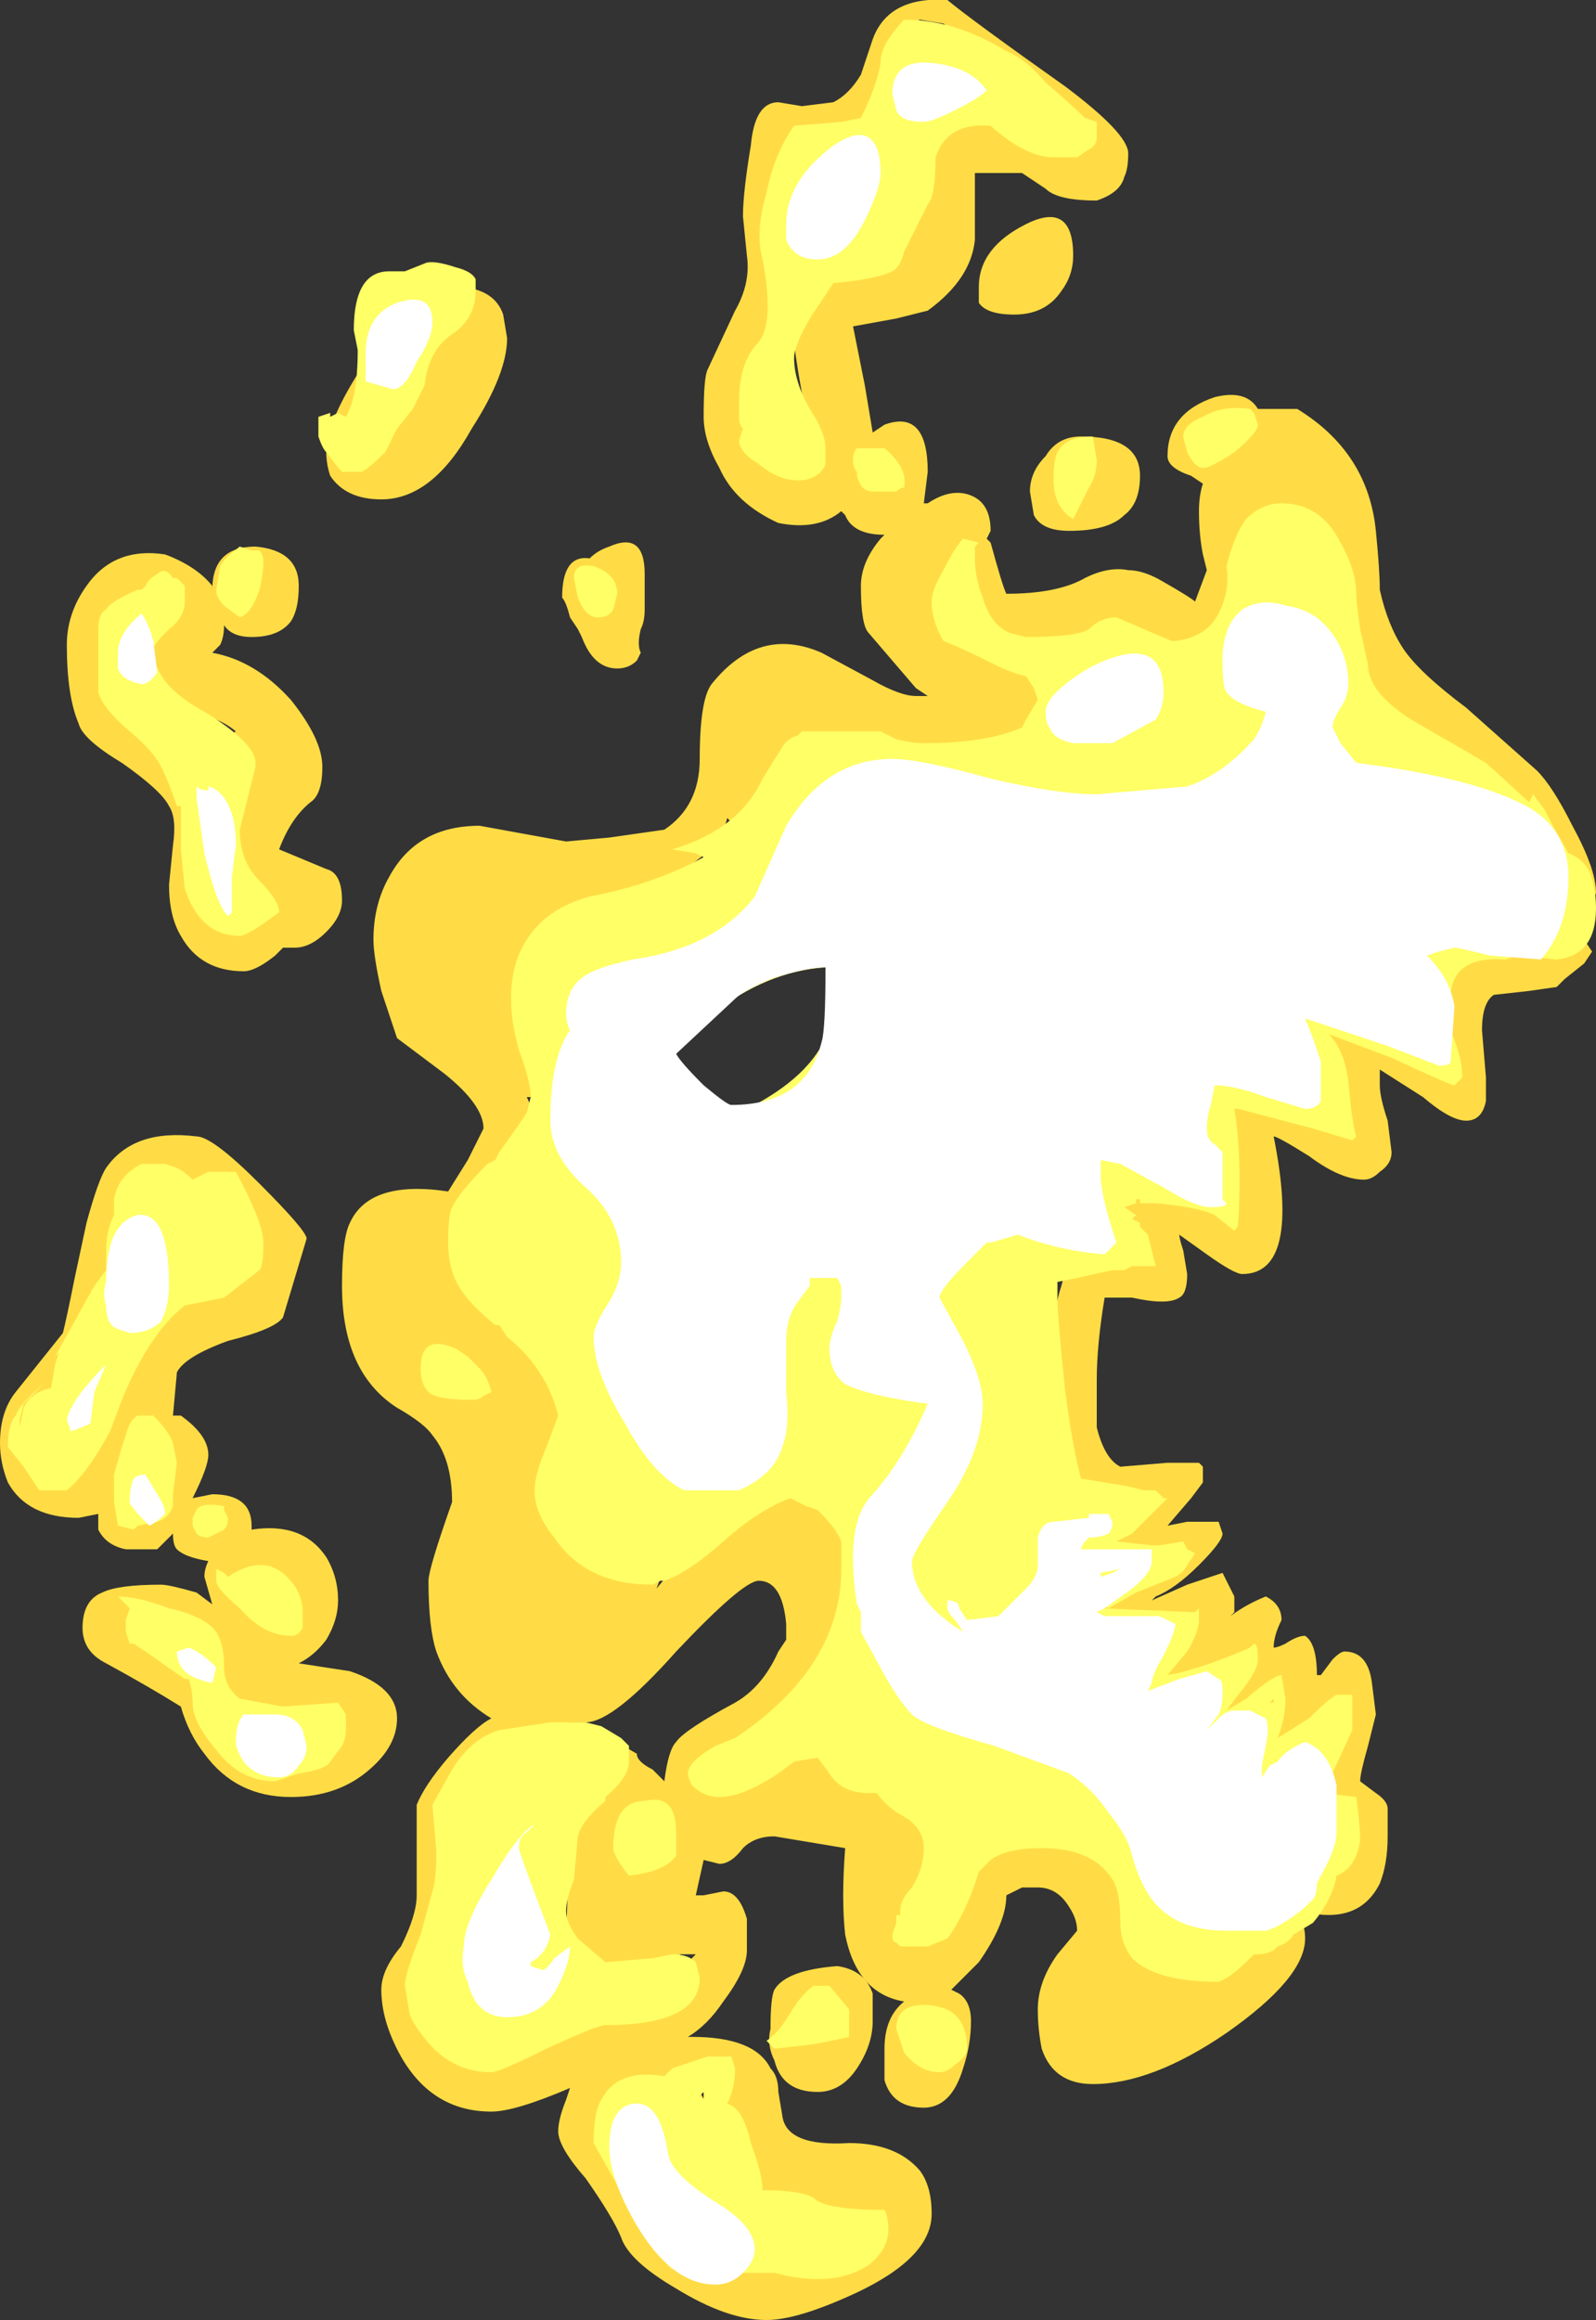 <?xml version="1.0" encoding="UTF-8" standalone="no"?>
<svg xmlns:ffdec="https://www.free-decompiler.com/flash" xmlns:xlink="http://www.w3.org/1999/xlink" ffdec:objectType="shape" height="29.5px" width="20.3px" xmlns="http://www.w3.org/2000/svg">
  <rect width="100%" height="100%" fill="#333333" stroke="none"/>
  <g transform="matrix(1.0, 0.0, 0.0, 1.0, 3.55, 39.2)">
    <path d="M8.15 -38.95 L7.95 -38.85 7.95 -38.25 Q7.95 -37.9 7.8 -37.65 7.45 -37.1 6.65 -37.2 L6.45 -36.5 6.45 -35.9 6.55 -33.35 6.75 -33.55 6.65 -34.2 Q6.55 -34.75 6.55 -34.9 L6.65 -35.5 8.0 -36.85 8.3 -37.5 Q8.8 -38.1 9.8 -37.75 L9.25 -38.35 8.45 -38.9 8.15 -38.95 M7.55 -38.7 Q7.75 -39.25 8.5 -39.2 8.8 -38.95 10.0 -38.1 10.8 -37.5 10.8 -37.25 10.8 -37.05 10.75 -36.95 10.7 -36.75 10.4 -36.65 9.9 -36.65 9.75 -36.8 L9.45 -37.0 8.85 -37.0 8.85 -36.15 Q8.8 -35.65 8.25 -35.25 L7.85 -35.15 7.3 -35.05 7.45 -34.3 7.55 -33.7 7.7 -33.8 Q8.25 -34.0 8.25 -33.2 L8.2 -32.8 8.25 -32.8 Q8.55 -33.0 8.8 -32.9 9.05 -32.8 9.05 -32.45 L9.0 -32.35 9.05 -32.3 Q9.2 -31.75 9.25 -31.65 9.9 -31.65 10.25 -31.85 10.55 -32.0 10.8 -31.95 11.0 -31.95 11.25 -31.8 11.6 -31.6 11.65 -31.55 L11.8 -31.95 11.75 -32.15 Q11.7 -32.4 11.7 -32.7 11.7 -32.9 11.75 -33.05 L11.6 -33.15 Q11.3 -33.25 11.3 -33.4 11.3 -33.95 11.9 -34.15 12.3 -34.25 12.45 -34.0 L12.95 -34.0 Q13.85 -33.45 13.95 -32.45 14.0 -31.95 14.0 -31.7 14.1 -31.25 14.3 -30.95 14.5 -30.65 15.1 -30.2 L16.0 -29.4 Q16.2 -29.2 16.45 -28.7 16.75 -28.15 16.75 -27.85 L16.65 -27.45 Q16.8 -27.95 15.75 -28.7 L14.9 -29.35 14.1 -29.9 Q13.5 -30.5 13.35 -31.1 13.25 -31.55 13.25 -32.4 L12.55 -31.6 12.4 -31.4 Q12.1 -30.85 11.9 -30.7 L10.15 -31.05 10.0 -30.75 Q10.1 -30.65 10.1 -30.3 10.1 -30.05 9.85 -29.7 L9.25 -29.35 Q8.85 -28.95 8.55 -28.95 L6.4 -28.5 Q5.9 -28.55 5.7 -28.8 5.6 -28.35 4.95 -28.05 L4.2 -26.9 Q4.15 -26.85 4.2 -26.75 L3.85 -25.85 Q3.5 -25.3 3.4 -25.25 L3.15 -25.25 Q3.25 -25.05 3.25 -24.85 L3.1 -22.65 4.95 -19.4 4.8 -19.0 5.05 -19.3 6.3 -20.35 7.1 -19.95 7.25 -19.55 7.15 -18.65 6.3 -17.2 7.95 -16.45 9.5 -16.05 10.75 -15.35 11.65 -14.55 12.45 -14.65 Q12.55 -14.75 12.9 -14.75 L13.0 -14.75 Q13.05 -14.7 13.05 -14.55 13.05 -14.05 12.05 -13.35 11.1 -12.7 10.35 -12.7 9.85 -12.7 9.7 -13.15 9.65 -13.4 9.65 -13.65 9.65 -14.0 9.9 -14.35 L10.15 -14.65 Q10.15 -14.8 10.05 -14.95 9.9 -15.2 9.65 -15.2 L9.45 -15.2 9.25 -15.1 Q9.25 -14.75 8.9 -14.25 8.7 -14.05 8.55 -13.9 L8.65 -13.85 Q8.8 -13.75 8.8 -13.5 8.8 -13.2 8.7 -12.9 8.55 -12.4 8.2 -12.4 7.8 -12.4 7.7 -12.75 7.7 -12.95 7.7 -13.15 7.7 -13.55 7.95 -13.75 7.35 -13.85 7.2 -14.6 7.15 -15.05 7.2 -15.7 L6.3 -15.85 Q6.05 -15.85 5.9 -15.7 5.75 -15.5 5.6 -15.5 L5.4 -15.55 5.3 -15.1 5.4 -15.1 5.65 -15.15 Q5.85 -15.15 5.95 -14.8 L5.95 -14.4 Q5.95 -14.15 5.65 -13.75 5.45 -13.45 5.2 -13.3 L5.25 -13.3 Q6.05 -13.3 6.25 -12.9 6.35 -12.8 6.35 -12.6 L6.4 -12.3 Q6.45 -11.9 7.25 -11.95 7.85 -11.95 8.15 -11.6 8.3 -11.4 8.3 -11.05 8.3 -10.5 7.35 -10.05 6.6 -9.7 6.2 -9.7 5.7 -9.7 5.05 -10.1 4.45 -10.45 4.35 -10.75 4.25 -11.0 3.9 -11.5 3.55 -11.9 3.55 -12.1 3.55 -12.25 3.65 -12.5 L3.7 -12.65 Q3.0 -12.35 2.7 -12.35 1.95 -12.35 1.55 -13.05 1.3 -13.5 1.3 -13.9 1.3 -14.15 1.55 -14.45 1.75 -14.85 1.75 -15.1 L1.75 -16.25 Q1.85 -16.5 2.15 -16.85 2.5 -17.25 2.7 -17.35 2.2 -17.65 2.0 -18.2 1.9 -18.5 1.9 -19.1 1.9 -19.25 2.2 -20.1 2.2 -20.65 1.95 -20.95 1.85 -21.1 1.5 -21.3 0.8 -21.75 0.8 -22.85 0.8 -23.45 0.9 -23.65 1.15 -24.2 2.15 -24.05 L2.4 -24.45 2.6 -24.85 Q2.6 -25.15 2.1 -25.55 L1.5 -26.0 Q1.45 -26.15 1.3 -26.6 1.2 -27.05 1.2 -27.25 1.2 -27.7 1.4 -28.05 1.75 -28.7 2.55 -28.7 L3.65 -28.5 4.2 -28.55 4.9 -28.65 Q5.35 -28.95 5.35 -29.55 5.35 -30.3 5.5 -30.5 6.1 -31.25 6.9 -30.9 L7.55 -30.55 Q7.9 -30.35 8.1 -30.35 L8.25 -30.35 8.1 -30.45 7.5 -31.15 Q7.4 -31.25 7.4 -31.75 7.4 -32.05 7.65 -32.35 L7.7 -32.4 Q7.3 -32.4 7.2 -32.65 L7.15 -32.7 Q6.85 -32.45 6.35 -32.55 5.8 -32.8 5.6 -33.25 5.4 -33.6 5.4 -33.9 5.4 -34.4 5.45 -34.5 L5.8 -35.25 Q6.0 -35.6 5.95 -35.95 L5.9 -36.45 Q5.9 -36.75 6.0 -37.35 6.05 -37.9 6.35 -37.9 L6.65 -37.85 7.05 -37.9 Q7.25 -38.0 7.4 -38.25 L7.55 -38.7 M9.95 -35.5 Q9.75 -35.2 9.35 -35.2 9.0 -35.2 8.9 -35.35 L8.9 -35.55 Q8.9 -36.05 9.5 -36.35 10.1 -36.65 10.1 -35.95 10.1 -35.7 9.95 -35.5 M4.2 -32.25 Q4.65 -32.45 4.65 -31.9 L4.65 -31.45 Q4.65 -31.3 4.6 -31.2 4.55 -31.0 4.6 -30.9 L4.55 -30.8 Q4.45 -30.7 4.3 -30.7 4.0 -30.7 3.85 -31.1 L3.8 -31.2 3.7 -31.35 Q3.65 -31.55 3.6 -31.6 3.6 -32.15 3.95 -32.1 4.05 -32.2 4.2 -32.25 M1.1 -34.6 Q1.7 -35.45 2.35 -35.55 2.75 -35.5 2.85 -35.2 L2.9 -34.9 Q2.9 -34.45 2.45 -33.75 1.95 -32.85 1.3 -32.85 0.85 -32.85 0.65 -33.15 0.6 -33.3 0.6 -33.45 0.6 -33.85 1.1 -34.6 M0.55 -29.45 Q0.55 -29.1 0.4 -29.0 0.15 -28.8 0.0 -28.4 L0.6 -28.15 Q0.8 -28.1 0.8 -27.75 0.8 -27.55 0.6 -27.35 0.4 -27.15 0.2 -27.15 L0.05 -27.15 -0.05 -27.05 Q-0.3 -26.85 -0.45 -26.85 -1.0 -26.85 -1.25 -27.3 -1.4 -27.55 -1.4 -27.95 L-1.35 -28.45 Q-1.3 -28.8 -1.4 -28.95 -1.5 -29.15 -2.0 -29.5 -2.5 -29.8 -2.55 -30.0 -2.7 -30.35 -2.7 -31.0 -2.7 -31.4 -2.45 -31.75 -2.1 -32.25 -1.45 -32.15 -1.05 -32.0 -0.85 -31.75 L-0.85 -31.7 Q-0.85 -32.25 -0.3 -32.25 0.25 -32.2 0.25 -31.75 0.25 -31.45 0.15 -31.3 0.0 -31.1 -0.35 -31.1 -0.6 -31.1 -0.7 -31.25 -0.7 -31.1 -0.75 -31.0 L-0.85 -30.9 Q-0.3 -30.8 0.15 -30.3 0.55 -29.8 0.55 -29.45 M9.75 -33.4 Q9.9 -33.65 10.2 -33.65 10.95 -33.65 10.95 -33.15 10.95 -32.8 10.75 -32.65 10.55 -32.45 10.05 -32.45 9.7 -32.45 9.6 -32.65 L9.55 -32.95 Q9.55 -33.2 9.75 -33.4 M16.6 -27.25 L16.7 -27.1 16.6 -26.95 16.35 -26.75 16.25 -26.65 15.9 -26.6 15.45 -26.55 Q15.3 -26.45 15.3 -26.1 L15.35 -25.5 15.35 -25.2 Q15.3 -24.95 15.1 -24.95 14.9 -24.95 14.55 -25.25 L14.0 -25.6 14.0 -25.4 Q14.0 -25.25 14.1 -24.95 L14.15 -24.55 Q14.15 -24.4 14.0 -24.3 13.9 -24.2 13.8 -24.2 13.5 -24.2 13.1 -24.5 12.7 -24.75 12.65 -24.75 13.0 -23.0 12.25 -23.0 12.15 -23.0 11.8 -23.25 L11.45 -23.5 Q11.45 -23.45 11.5 -23.3 L11.55 -23.0 Q11.55 -22.75 11.45 -22.7 11.3 -22.6 10.85 -22.7 L10.5 -22.7 Q10.4 -22.1 10.4 -21.65 10.4 -21.2 10.4 -21.05 10.5 -20.65 10.7 -20.55 L11.3 -20.6 11.7 -20.6 11.75 -20.55 11.75 -20.35 11.6 -20.15 11.3 -19.8 11.55 -19.85 11.95 -19.85 12.0 -19.7 Q12.0 -19.6 11.7 -19.3 11.4 -19.0 11.15 -18.9 L11.1 -18.85 11.55 -19.05 12.0 -19.2 12.15 -18.9 12.15 -18.7 12.1 -18.65 Q12.3 -18.8 12.55 -18.9 12.75 -18.8 12.75 -18.6 12.65 -18.4 12.65 -18.25 12.7 -18.25 12.8 -18.3 12.95 -18.4 13.05 -18.4 13.2 -18.3 13.2 -17.9 L13.25 -17.9 13.4 -18.1 Q13.5 -18.2 13.55 -18.2 13.85 -18.2 13.9 -17.8 L13.95 -17.4 13.85 -17.0 Q13.75 -16.65 13.75 -16.55 L13.95 -16.4 Q14.1 -16.3 14.1 -16.2 L14.1 -15.85 Q14.1 -15.5 14.0 -15.25 13.8 -14.85 13.35 -14.85 13.05 -14.85 12.75 -15.0 L13.25 -15.35 Q13.55 -15.6 13.55 -15.8 L13.4 -16.05 13.2 -16.35 Q13.2 -16.45 13.35 -16.9 L13.55 -17.55 Q12.8 -16.7 12.65 -16.7 L12.55 -16.75 Q12.5 -16.75 12.5 -16.9 12.5 -17.1 12.55 -17.2 L12.7 -17.4 12.5 -17.2 11.9 -17.2 Q11.85 -17.25 11.85 -17.4 11.85 -17.5 12.0 -17.7 L12.15 -18.05 11.8 -17.7 10.9 -17.65 11.35 -18.35 11.4 -18.4 10.6 -18.4 10.3 -18.65 10.65 -19.0 11.0 -19.25 10.35 -19.5 10.3 -19.6 10.5 -19.7 10.65 -19.9 10.5 -20.0 Q10.05 -20.2 9.9 -20.85 L9.85 -22.2 Q9.85 -22.55 9.95 -22.85 10.15 -23.65 10.95 -23.3 L10.65 -23.7 Q10.4 -23.95 10.45 -24.1 10.5 -24.35 10.8 -24.35 L11.75 -24.05 12.2 -23.65 12.05 -25.35 12.3 -25.4 Q12.7 -25.35 13.05 -25.1 L13.6 -24.85 13.4 -25.5 Q13.25 -25.85 13.25 -26.25 L14.45 -25.9 Q14.95 -25.5 15.0 -25.5 14.85 -26.3 14.85 -26.55 L14.85 -26.6 Q14.8 -26.7 14.8 -26.85 L14.95 -27.15 Q15.15 -27.2 15.7 -27.05 L16.25 -27.2 16.6 -27.25 M0.05 -22.45 Q-0.05 -22.3 -0.65 -22.15 -1.2 -21.95 -1.3 -21.75 L-1.35 -21.2 -1.25 -21.2 Q-0.9 -20.95 -0.9 -20.7 -0.9 -20.55 -1.1 -20.15 L-0.85 -20.2 Q-0.35 -20.2 -0.35 -19.8 L-0.35 -19.75 Q0.3 -19.85 0.6 -19.4 0.75 -19.15 0.75 -18.85 0.75 -18.6 0.6 -18.35 0.45 -18.15 0.25 -18.05 L0.9 -17.95 Q1.5 -17.75 1.5 -17.35 1.5 -17.0 1.15 -16.7 0.75 -16.35 0.15 -16.35 -0.55 -16.35 -0.95 -16.9 -1.15 -17.15 -1.25 -17.5 -1.65 -17.75 -2.2 -18.05 -2.5 -18.2 -2.5 -18.5 -2.5 -18.85 -2.25 -18.95 -2.05 -19.05 -1.5 -19.05 -1.4 -19.05 -1.05 -18.95 L-0.85 -18.8 -0.95 -19.15 Q-0.95 -19.25 -0.9 -19.35 -1.2 -19.4 -1.3 -19.5 -1.35 -19.55 -1.35 -19.7 L-1.55 -19.5 -1.95 -19.5 Q-2.2 -19.55 -2.3 -19.75 L-2.3 -19.95 -2.55 -19.9 Q-3.2 -19.9 -3.45 -20.35 -3.55 -20.6 -3.55 -20.85 -3.55 -21.25 -3.35 -21.5 L-2.75 -22.25 Q-2.7 -22.45 -2.6 -22.95 L-2.45 -23.65 Q-2.3 -24.2 -2.2 -24.35 -1.85 -24.85 -1.05 -24.75 -0.85 -24.75 -0.25 -24.15 0.35 -23.55 0.35 -23.45 L0.05 -22.45 M0.7 -17.25 Q0.5 -17.45 -0.1 -17.4 -0.1 -17.3 -0.3 -17.25 L0.3 -17.0 Q0.65 -17.2 0.7 -17.25 M2.05 -14.3 L2.6 -13.05 4.6 -13.9 Q5.1 -14.1 5.25 -14.3 L5.3 -14.35 5.1 -14.35 4.95 -14.1 4.5 -13.95 3.65 -14.55 3.7 -16.05 2.55 -16.25 2.05 -14.3 M5.05 -17.05 Q5.15 -17.2 5.8 -17.55 6.15 -17.75 6.35 -18.2 L6.45 -18.35 6.45 -18.55 Q6.4 -19.1 6.1 -19.1 5.9 -19.1 5.05 -18.2 4.25 -17.3 3.9 -17.3 L3.65 -17.3 Q4.05 -17.2 4.55 -16.9 4.55 -16.8 4.75 -16.7 L4.9 -16.55 Q4.95 -16.95 5.05 -17.05 M7.55 -13.5 Q7.55 -13.2 7.35 -12.9 7.15 -12.6 6.85 -12.6 6.4 -12.6 6.3 -13.0 6.2 -13.2 6.25 -13.4 6.25 -13.8 6.3 -13.9 6.45 -14.15 7.1 -14.2 7.45 -14.15 7.55 -13.85 7.55 -13.8 7.55 -13.5 M5.35 -12.6 L5.5 -12.35 5.5 -12.5 Q5.45 -12.6 5.35 -12.6 M4.3 -12.3 L5.7 -10.55 5.7 -11.1 5.0 -11.85 Q4.65 -12.3 4.35 -12.35 L4.3 -12.3 M-1.55 -30.15 L-0.7 -29.45 Q-0.6 -29.9 -0.55 -29.9 -0.85 -30.15 -1.35 -30.15 L-1.55 -30.15 M-0.55 -23.35 L-1.2 -24.0 Q-1.75 -24.0 -1.85 -23.45 L-2.0 -22.55 Q-2.05 -22.2 -2.35 -21.7 L-2.85 -20.8 -2.25 -21.25 -2.0 -22.0 Q-1.9 -22.2 -1.35 -22.6 L-0.55 -23.35" fill="#ffdc45" fill-rule="evenodd" stroke="none"/>
    <path d="M7.65 -38.4 Q7.65 -38.55 7.75 -38.7 7.85 -38.85 7.95 -38.95 8.6 -38.95 9.25 -38.55 9.5 -38.45 9.75 -38.15 10.1 -37.85 10.25 -37.7 L10.4 -37.65 10.4 -37.45 Q10.4 -37.35 10.3 -37.3 L10.15 -37.2 9.85 -37.2 Q9.5 -37.2 9.05 -37.6 8.5 -37.65 8.35 -37.2 8.35 -36.7 8.25 -36.6 L7.95 -36.0 Q7.9 -35.8 7.8 -35.75 7.6 -35.65 7.05 -35.6 6.95 -35.45 6.75 -35.15 6.55 -34.8 6.55 -34.65 6.55 -34.35 6.75 -34.0 6.95 -33.7 6.95 -33.5 L6.95 -33.3 Q6.9 -33.15 6.7 -33.1 6.4 -33.05 6.1 -33.3 5.85 -33.45 5.85 -33.6 L5.9 -33.75 Q5.85 -33.8 5.85 -33.9 L5.85 -34.1 Q5.85 -34.6 6.1 -34.85 6.3 -35.1 6.15 -35.9 6.05 -36.25 6.2 -36.75 6.3 -37.25 6.55 -37.6 L7.15 -37.65 7.4 -37.7 Q7.6 -38.1 7.65 -38.4 M1.85 -35.85 Q1.95 -35.9 2.25 -35.8 2.45 -35.75 2.5 -35.65 L2.5 -35.5 Q2.5 -35.15 2.2 -34.95 1.9 -34.75 1.85 -34.3 L1.7 -34.0 1.5 -33.75 1.35 -33.45 Q1.15 -33.25 1.05 -33.2 L0.8 -33.2 Q0.75 -33.25 0.6 -33.45 0.55 -33.5 0.5 -33.65 L0.5 -33.7 Q0.5 -33.85 0.5 -33.9 L0.65 -33.95 0.65 -33.9 0.75 -33.95 0.85 -33.9 Q1.0 -34.15 1.0 -34.75 L0.95 -35.0 Q0.95 -35.75 1.4 -35.75 L1.6 -35.75 1.85 -35.85 M4.0 -32.0 Q4.3 -31.9 4.3 -31.65 L4.25 -31.45 Q4.2 -31.35 4.05 -31.35 3.9 -31.35 3.8 -31.6 L3.75 -31.85 Q3.75 -32.05 4.0 -32.0 M5.0 -28.4 Q5.85 -28.65 6.15 -29.3 L6.4 -29.7 Q6.45 -29.8 6.6 -29.85 L6.65 -29.9 7.65 -29.9 7.85 -29.8 Q8.05 -29.75 8.2 -29.75 9.0 -29.75 9.45 -29.95 L9.5 -30.05 9.65 -30.3 9.6 -30.45 9.5 -30.6 Q9.3 -30.65 9.1 -30.75 L9.0 -30.8 Q8.7 -30.95 8.45 -31.05 8.3 -31.3 8.3 -31.55 8.3 -31.7 8.45 -31.95 8.6 -32.25 8.7 -32.35 L8.9 -32.3 8.85 -32.25 8.85 -32.1 Q8.85 -31.85 8.95 -31.6 9.05 -31.25 9.3 -31.15 L9.5 -31.1 Q10.15 -31.1 10.3 -31.2 10.45 -31.35 10.65 -31.35 L11.35 -31.05 11.4 -31.05 Q11.8 -31.1 11.95 -31.4 12.1 -31.7 12.05 -32.0 12.15 -32.4 12.3 -32.6 12.5 -32.8 12.75 -32.8 13.25 -32.8 13.5 -32.3 13.7 -31.95 13.7 -31.65 13.7 -31.55 13.75 -31.2 L13.85 -30.75 Q13.85 -30.4 14.4 -30.05 L15.35 -29.5 15.9 -29.0 15.95 -29.1 16.1 -28.9 16.2 -28.7 16.4 -28.35 Q16.55 -28.3 16.65 -28.15 16.75 -27.95 16.75 -27.65 16.75 -27.05 16.25 -27.0 L15.75 -27.05 15.6 -27.0 Q14.9 -27.05 14.9 -26.5 L14.95 -26.45 14.75 -26.35 14.85 -26.2 Q15.05 -25.8 15.05 -25.5 L14.95 -25.4 Q14.9 -25.4 14.15 -25.75 L13.35 -26.05 Q13.55 -25.85 13.6 -25.45 13.65 -24.9 13.7 -24.75 L13.65 -24.7 13.15 -24.85 12.2 -25.1 12.15 -25.1 Q12.25 -24.5 12.2 -23.65 12.2 -23.6 12.15 -23.55 L11.9 -23.75 Q11.7 -23.85 11.15 -23.9 L10.95 -23.9 10.95 -23.95 10.9 -23.95 10.9 -23.9 10.75 -23.85 10.9 -23.75 10.85 -23.7 10.95 -23.65 10.95 -23.6 11.05 -23.5 11.15 -23.1 10.85 -23.1 10.75 -23.05 10.6 -23.05 10.15 -22.95 9.9 -22.9 9.9 -22.7 Q9.9 -22.45 10.0 -21.5 10.1 -20.75 10.2 -20.4 L10.8 -20.3 11.0 -20.25 11.15 -20.25 11.25 -20.15 11.3 -20.15 10.85 -19.7 10.65 -19.6 11.1 -19.55 11.2 -19.55 11.5 -19.6 11.55 -19.5 11.65 -19.45 11.55 -19.3 Q11.5 -19.2 11.4 -19.15 L10.9 -18.95 10.55 -18.75 10.45 -18.8 10.45 -18.75 11.65 -18.7 11.7 -18.75 11.7 -18.6 Q11.7 -18.45 11.55 -18.2 L11.3 -17.9 11.25 -17.9 Q11.4 -17.9 11.85 -18.05 12.25 -18.2 12.35 -18.25 L12.4 -18.3 Q12.45 -18.3 12.45 -18.1 12.45 -17.95 12.2 -17.65 L12.05 -17.45 12.3 -17.6 Q12.65 -17.9 12.75 -17.9 L12.8 -17.6 Q12.8 -17.35 12.7 -17.1 L13.1 -17.35 Q13.35 -17.6 13.45 -17.65 L13.65 -17.65 13.65 -17.2 13.35 -16.55 13.3 -16.4 13.7 -16.35 Q13.75 -16.0 13.75 -15.8 13.7 -15.45 13.45 -15.35 13.4 -15.05 13.15 -14.75 L12.9 -14.6 Q12.85 -14.5 12.7 -14.45 L12.65 -14.4 Q12.55 -14.35 12.45 -14.35 L12.4 -14.35 12.35 -14.3 Q12.1 -14.05 11.95 -14.0 11.15 -14.0 10.85 -14.3 10.7 -14.5 10.7 -14.75 10.7 -15.15 10.6 -15.3 10.35 -15.7 9.7 -15.7 9.25 -15.7 9.05 -15.55 L8.9 -15.4 Q8.75 -14.9 8.5 -14.55 L8.25 -14.45 7.9 -14.45 7.85 -14.5 Q7.8 -14.5 7.8 -14.6 L7.85 -14.75 7.85 -14.85 7.9 -14.85 7.9 -14.9 Q7.9 -15.05 8.05 -15.2 8.2 -15.45 8.2 -15.7 8.2 -15.95 7.95 -16.1 7.75 -16.2 7.6 -16.4 L7.5 -16.4 Q7.15 -16.4 7.0 -16.65 L6.85 -16.85 6.55 -16.8 6.35 -16.65 Q5.9 -16.35 5.6 -16.35 5.4 -16.35 5.25 -16.5 5.2 -16.6 5.2 -16.65 5.2 -16.8 5.55 -17.0 L5.8 -17.1 Q7.15 -18.0 7.15 -19.25 L7.15 -19.6 Q7.1 -19.75 6.85 -20.0 L6.7 -20.05 6.5 -20.15 Q6.1 -20.0 5.65 -19.6 5.2 -19.2 4.9 -19.1 L4.85 -19.1 4.75 -19.05 Q3.9 -19.05 3.5 -19.65 3.25 -19.95 3.25 -20.25 3.25 -20.45 3.4 -20.8 L3.55 -21.2 Q3.4 -21.8 2.9 -22.2 L2.8 -22.35 2.75 -22.35 Q2.45 -22.6 2.35 -22.75 2.15 -23.0 2.15 -23.4 2.15 -23.75 2.2 -23.85 2.3 -24.05 2.65 -24.4 L2.75 -24.45 2.8 -24.55 3.05 -24.9 3.15 -25.05 3.2 -25.25 Q3.2 -25.45 3.05 -25.85 2.95 -26.2 2.95 -26.5 2.95 -26.95 3.15 -27.25 3.4 -27.65 3.95 -27.8 4.75 -27.95 5.4 -28.3 L5.3 -28.35 5.0 -28.4 M9.9 -33.45 Q10.0 -33.65 10.35 -33.65 L10.4 -33.35 Q10.4 -33.15 10.3 -33.0 L10.1 -32.6 Q9.85 -32.75 9.85 -33.1 9.85 -33.35 9.9 -33.45 M7.35 -33.2 Q7.3 -33.25 7.3 -33.35 7.3 -33.45 7.35 -33.5 L7.7 -33.5 Q8.0 -33.25 7.95 -33.0 7.9 -33.0 7.85 -32.95 L7.55 -32.95 Q7.4 -32.95 7.35 -33.15 L7.35 -33.2 M12.35 -34.0 L12.4 -33.95 12.45 -33.8 Q12.45 -33.7 12.15 -33.45 11.85 -33.25 11.75 -33.25 11.65 -33.25 11.55 -33.45 L11.5 -33.65 Q11.5 -33.8 11.75 -33.9 12.0 -34.05 12.35 -34.0 M12.65 -17.6 L12.6 -17.55 12.65 -17.55 12.65 -17.6 M6.95 -26.0 L6.95 -26.9 Q6.2 -26.85 5.5 -26.3 L4.85 -25.75 5.85 -25.05 Q6.7 -25.45 6.95 -26.0 M1.8 -21.8 Q1.8 -22.25 2.25 -22.05 L2.4 -21.95 2.55 -21.8 Q2.65 -21.7 2.7 -21.5 L2.6 -21.45 Q2.55 -21.4 2.45 -21.4 2.0 -21.4 1.9 -21.5 1.8 -21.6 1.8 -21.8 M0.3 -18.5 Q0.25 -18.4 0.15 -18.4 -0.2 -18.4 -0.5 -18.75 -0.8 -19.0 -0.8 -19.1 L-0.8 -19.25 -0.7 -19.2 -0.65 -19.15 Q-0.2 -19.45 0.1 -19.15 0.3 -18.95 0.3 -18.7 L0.3 -18.5 M2.8 -17.2 L3.45 -17.3 3.9 -17.3 4.1 -17.25 4.35 -17.1 4.45 -17.0 4.45 -16.8 Q4.45 -16.6 4.15 -16.35 L4.15 -16.3 Q3.85 -16.05 3.8 -15.85 L3.75 -15.3 Q3.65 -15.05 3.65 -14.9 3.65 -14.75 3.8 -14.55 L4.15 -14.25 4.75 -14.3 5.0 -14.35 Q5.2 -14.35 5.3 -14.25 L5.35 -14.05 Q5.35 -13.45 4.15 -13.45 4.05 -13.45 3.4 -13.15 2.8 -12.85 2.7 -12.85 2.15 -12.85 1.8 -13.35 1.65 -13.55 1.65 -13.65 L1.6 -13.95 Q1.6 -14.1 1.8 -14.6 L1.95 -15.15 Q2.0 -15.3 2.0 -15.65 L1.95 -16.25 2.2 -16.7 Q2.45 -17.1 2.8 -17.2 M0.85 -17.4 L0.85 -17.2 Q0.85 -17.1 0.8 -17.0 L0.65 -16.8 Q0.6 -16.7 0.25 -16.65 L-0.05 -16.55 Q-0.5 -16.55 -0.8 -16.95 -1.1 -17.3 -1.1 -17.55 -1.1 -17.7 -1.15 -17.85 L-1.2 -17.85 -1.7 -18.2 -1.85 -18.3 -1.9 -18.3 -1.95 -18.45 -1.95 -18.6 -1.9 -18.75 -2.05 -18.9 Q-1.8 -18.9 -1.4 -18.75 -0.95 -18.65 -0.8 -18.45 -0.7 -18.3 -0.7 -18.0 -0.7 -17.75 -0.5 -17.6 L0.05 -17.5 0.75 -17.55 0.85 -17.4 M4.95 -16.25 Q5.05 -16.15 5.05 -15.9 L5.05 -15.6 Q4.9 -15.4 4.45 -15.35 4.25 -15.6 4.25 -15.7 4.25 -16.0 4.35 -16.15 4.45 -16.3 4.65 -16.3 4.85 -16.35 4.95 -16.25 M8.4 -12.85 Q8.15 -12.85 7.95 -13.1 7.9 -13.25 7.85 -13.4 7.85 -13.75 8.3 -13.7 8.75 -13.65 8.75 -13.15 8.75 -13.05 8.6 -12.95 8.5 -12.85 8.4 -12.85 M7.25 -13.3 Q7.05 -13.25 6.75 -13.2 L6.3 -13.15 6.2 -13.25 Q6.35 -13.35 6.5 -13.6 6.65 -13.85 6.8 -13.95 L7.0 -13.95 7.25 -13.65 7.25 -13.3 M6.15 -11.35 Q6.65 -11.35 6.8 -11.25 6.95 -11.1 7.7 -11.1 7.75 -11.0 7.75 -10.85 7.75 -10.6 7.5 -10.4 7.05 -10.1 6.3 -10.3 L5.75 -10.3 5.0 -10.35 Q4.9 -10.4 4.45 -11.15 L4.0 -11.95 Q4.0 -12.35 4.1 -12.5 4.3 -12.9 4.9 -12.8 L5.0 -12.9 5.45 -13.05 5.75 -13.05 5.8 -12.9 Q5.8 -12.65 5.7 -12.45 5.9 -12.4 6.0 -11.95 6.15 -11.55 6.15 -11.35 M5.4 -12.5 L5.4 -12.6 5.35 -12.55 5.4 -12.5 M-1.35 -31.85 L-1.3 -31.85 -1.2 -31.75 -1.2 -31.55 Q-1.2 -31.35 -1.4 -31.2 -1.6 -31.0 -1.6 -30.95 -1.6 -30.5 -0.95 -30.15 -0.3 -29.75 -0.3 -29.5 L-0.3 -29.45 -0.5 -28.65 Q-0.5 -28.25 -0.25 -28.0 0.0 -27.75 0.0 -27.6 -0.4 -27.3 -0.5 -27.3 -1.0 -27.3 -1.2 -27.9 L-1.25 -28.4 -1.25 -28.95 -1.3 -28.95 Q-1.4 -29.25 -1.5 -29.45 -1.6 -29.65 -1.9 -29.9 -2.25 -30.2 -2.3 -30.4 L-2.3 -31.2 Q-2.3 -31.4 -2.2 -31.45 -2.15 -31.55 -1.8 -31.7 L-1.75 -31.7 -1.7 -31.75 Q-1.65 -31.85 -1.55 -31.9 -1.45 -32.0 -1.35 -31.85 M-0.25 -32.2 Q-0.2 -32.15 -0.2 -32.05 -0.2 -31.9 -0.25 -31.7 -0.35 -31.4 -0.5 -31.35 L-0.7 -31.5 Q-0.8 -31.6 -0.8 -31.7 L-0.75 -32.0 Q-0.7 -32.1 -0.5 -32.25 L-0.35 -32.2 -0.25 -32.2 M-1.8 -30.15 L-1.8 -30.15 M-2.9 -21.55 L-2.85 -21.85 -2.8 -22.0 -2.85 -21.95 -2.35 -22.85 -2.2 -23.05 -2.2 -23.3 Q-2.2 -23.55 -2.1 -23.75 L-2.1 -23.95 Q-2.05 -24.25 -1.75 -24.4 L-1.45 -24.4 -1.3 -24.35 Q-1.2 -24.3 -1.1 -24.2 L-0.9 -24.3 -0.55 -24.3 Q-0.2 -23.65 -0.2 -23.4 -0.2 -23.1 -0.25 -23.05 L-0.7 -22.7 -1.2 -22.6 Q-1.65 -22.25 -2.0 -21.4 L-2.15 -21.0 Q-2.45 -20.45 -2.7 -20.25 L-3.05 -20.25 -3.25 -20.55 -3.45 -20.8 Q-3.45 -21.1 -3.35 -21.2 -3.3 -21.35 -3.0 -21.6 -3.1 -21.5 -3.25 -21.35 L-3.3 -21.15 -3.3 -21.05 -3.25 -21.3 Q-3.15 -21.5 -2.9 -21.55 M-1.3 -20.6 L-1.35 -20.2 -1.35 -20.05 Q-1.4 -19.9 -1.55 -19.85 L-1.8 -19.8 -1.85 -19.75 -2.05 -19.8 -2.1 -20.1 -2.1 -20.45 -2.0 -20.8 -1.95 -20.95 Q-1.9 -21.15 -1.8 -21.2 L-1.6 -21.2 Q-1.4 -21.0 -1.35 -20.85 L-1.3 -20.6 M-1.05 -20.0 Q-1.0 -20.1 -0.7 -20.05 L-0.7 -20.0 -0.65 -19.9 Q-0.65 -19.8 -0.7 -19.75 L-0.9 -19.65 Q-1.0 -19.65 -1.05 -19.7 L-1.1 -19.8 -1.1 -19.9 -1.05 -20.0" fill="#ffff66" fill-rule="evenodd" stroke="none"/>
    <path d="M8.2 -37.65 Q7.9 -37.65 7.85 -37.8 L7.8 -38.0 Q7.8 -38.45 8.3 -38.4 8.8 -38.35 9.0 -38.05 8.9 -37.95 8.6 -37.8 8.3 -37.65 8.2 -37.65 M6.45 -36.35 Q6.45 -36.9 7.05 -37.35 7.35 -37.55 7.5 -37.45 7.65 -37.35 7.65 -37.0 7.65 -36.8 7.45 -36.4 7.2 -35.9 6.85 -35.9 6.55 -35.9 6.45 -36.15 6.45 -36.25 6.45 -36.35 M1.75 -34.6 Q1.6 -34.25 1.45 -34.25 L1.1 -34.35 1.1 -34.7 Q1.1 -35.2 1.5 -35.35 1.95 -35.5 1.95 -35.1 1.95 -34.9 1.75 -34.6 M7.8 -29.55 Q8.15 -29.55 9.05 -29.3 9.9 -29.1 10.4 -29.1 L11.55 -29.2 Q12.0 -29.35 12.4 -29.8 12.5 -29.95 12.55 -30.15 12.15 -30.25 12.05 -30.4 12.0 -30.45 12.0 -30.8 12.0 -31.25 12.25 -31.45 12.5 -31.6 12.8 -31.5 13.15 -31.45 13.35 -31.2 13.6 -30.9 13.6 -30.5 13.6 -30.35 13.5 -30.2 13.4 -30.05 13.4 -29.95 L13.5 -29.75 13.7 -29.5 Q15.3 -29.3 15.95 -28.9 16.4 -28.6 16.4 -28.05 16.4 -27.4 16.05 -27.0 L15.4 -27.05 Q15.0 -27.15 14.95 -27.15 L14.75 -27.1 14.6 -27.05 Q14.9 -26.75 14.95 -26.4 L14.9 -25.7 Q14.9 -25.65 14.75 -25.65 L14.1 -25.9 13.05 -26.25 13.15 -26.0 13.25 -25.7 13.25 -25.2 Q13.2 -25.1 13.05 -25.1 L12.55 -25.25 Q12.15 -25.4 11.9 -25.4 L11.85 -25.15 Q11.8 -25.0 11.8 -24.85 11.8 -24.7 11.9 -24.65 L12.0 -24.55 12.0 -23.95 12.05 -23.9 Q12.05 -23.85 11.85 -23.85 11.65 -23.85 11.25 -24.1 L10.7 -24.4 10.45 -24.45 10.45 -24.25 Q10.45 -24.0 10.65 -23.4 L10.6 -23.35 Q10.55 -23.3 10.5 -23.25 9.9 -23.3 9.4 -23.5 L9.05 -23.4 9.0 -23.4 8.75 -23.15 Q8.4 -22.8 8.4 -22.7 L8.7 -22.15 Q8.95 -21.65 8.95 -21.35 8.95 -20.75 8.5 -20.1 8.05 -19.45 8.05 -19.35 8.05 -18.85 8.7 -18.45 L8.6 -18.6 Q8.5 -18.7 8.5 -18.75 L8.5 -18.85 Q8.65 -18.85 8.65 -18.75 L8.75 -18.6 9.15 -18.65 9.5 -19.0 Q9.65 -19.15 9.65 -19.3 L9.65 -19.65 Q9.7 -19.85 9.85 -19.85 L10.3 -19.9 10.3 -19.95 10.55 -19.95 10.6 -19.85 Q10.6 -19.75 10.55 -19.7 10.45 -19.65 10.3 -19.65 10.2 -19.55 10.2 -19.5 L11.1 -19.5 11.1 -19.35 Q11.1 -19.2 10.85 -19.0 L10.5 -18.75 10.4 -18.7 10.5 -18.65 11.2 -18.65 11.4 -18.55 Q11.4 -18.45 11.25 -18.15 11.1 -17.9 11.1 -17.8 L11.05 -17.7 11.45 -17.85 11.8 -17.95 11.95 -17.85 Q12.0 -17.85 12.0 -17.7 12.0 -17.5 11.95 -17.4 L11.8 -17.2 11.95 -17.35 Q12.05 -17.45 12.15 -17.45 L12.35 -17.45 12.55 -17.35 Q12.6 -17.25 12.55 -17.0 L12.5 -16.75 12.5 -16.6 12.6 -16.75 12.7 -16.8 Q12.8 -16.95 13.05 -17.05 13.35 -16.95 13.45 -16.5 L13.45 -15.9 Q13.45 -15.7 13.25 -15.35 L13.2 -15.25 Q13.2 -15.1 13.15 -15.05 L13.05 -14.95 Q12.75 -14.7 12.55 -14.65 L12.05 -14.65 Q11.4 -14.65 11.1 -15.05 10.95 -15.25 10.85 -15.6 10.8 -15.85 10.55 -16.15 10.35 -16.45 10.05 -16.65 L9.1 -17.0 Q8.2 -17.25 8.05 -17.4 7.9 -17.55 7.7 -17.9 L7.4 -18.45 7.4 -18.7 7.35 -18.8 Q7.3 -19.1 7.3 -19.4 7.3 -19.95 7.55 -20.2 7.95 -20.65 8.25 -21.35 7.5 -21.45 7.2 -21.6 7.0 -21.75 7.0 -22.05 7.0 -22.2 7.1 -22.4 7.15 -22.6 7.15 -22.7 L7.15 -22.85 7.1 -22.95 6.75 -22.95 6.75 -22.85 6.6 -22.65 Q6.45 -22.45 6.45 -22.15 L6.45 -21.5 Q6.5 -21.05 6.4 -20.8 6.3 -20.45 5.85 -20.25 L5.15 -20.25 Q4.75 -20.45 4.4 -21.1 4.0 -21.75 4.0 -22.2 4.0 -22.35 4.2 -22.65 4.35 -22.9 4.35 -23.15 4.35 -23.7 3.9 -24.1 3.45 -24.5 3.45 -24.95 3.45 -25.75 3.7 -26.1 3.65 -26.2 3.65 -26.3 3.65 -26.65 3.9 -26.8 4.05 -26.9 4.5 -27.0 5.55 -27.15 6.05 -27.8 L6.45 -28.7 Q6.95 -29.55 7.8 -29.55 M11.15 -30.05 L10.6 -29.75 10.1 -29.75 Q9.85 -29.8 9.8 -29.95 9.75 -30.0 9.75 -30.15 9.75 -30.3 10.0 -30.5 10.25 -30.7 10.5 -30.8 11.25 -31.1 11.25 -30.4 11.25 -30.2 11.15 -30.05 M6.25 -26.75 Q5.9 -26.6 5.8 -26.5 L5.05 -25.8 Q5.1 -25.7 5.4 -25.4 5.7 -25.15 5.75 -25.15 6.7 -25.15 6.9 -25.95 6.95 -26.1 6.95 -26.9 6.7 -26.9 6.25 -26.75 M0.35 -17.0 Q0.35 -16.85 0.25 -16.75 0.15 -16.6 0.0 -16.6 -0.3 -16.6 -0.45 -16.8 -0.55 -16.95 -0.55 -17.05 -0.55 -17.3 -0.45 -17.4 L-0.05 -17.4 Q0.2 -17.4 0.3 -17.2 L0.35 -17.0 M2.7 -15.3 Q3.05 -15.9 3.25 -16.0 L3.15 -15.9 Q3.05 -15.85 3.05 -15.7 3.05 -15.65 3.45 -14.6 3.4 -14.35 3.2 -14.25 L3.2 -14.2 3.35 -14.15 Q3.4 -14.15 3.5 -14.3 L3.7 -14.45 Q3.7 -14.25 3.55 -13.95 3.35 -13.55 2.9 -13.55 2.5 -13.55 2.4 -14.0 2.3 -14.2 2.35 -14.45 2.35 -14.75 2.7 -15.3 M10.7 -19.25 L10.45 -19.2 10.45 -19.15 10.6 -19.2 10.7 -19.25 M5.9 -10.3 Q5.75 -10.15 5.55 -10.15 5.0 -10.15 4.55 -10.9 4.2 -11.5 4.2 -11.9 4.2 -12.4 4.5 -12.45 4.85 -12.5 4.95 -11.8 5.0 -11.55 5.55 -11.2 6.05 -10.9 6.05 -10.6 6.05 -10.45 5.9 -10.3 M-1.6 -31.05 L-1.55 -30.65 Q-1.65 -30.5 -1.75 -30.5 -2.0 -30.55 -2.05 -30.7 L-2.05 -30.9 Q-2.05 -31.15 -1.75 -31.4 -1.65 -31.25 -1.6 -31.05 M-0.6 -28.85 Q-0.55 -28.7 -0.55 -28.45 L-0.6 -28.05 -0.6 -27.6 -0.65 -27.55 Q-0.8 -27.7 -0.95 -28.35 L-1.05 -29.05 -1.05 -29.2 Q-1.0 -29.15 -0.9 -29.15 L-0.9 -29.2 Q-0.7 -29.15 -0.6 -28.85 M-2.35 -21.5 L-2.4 -21.1 Q-2.5 -21.05 -2.65 -21.0 L-2.7 -21.15 Q-2.65 -21.4 -2.2 -21.85 L-2.35 -21.5 M-1.5 -22.4 Q-1.65 -22.25 -1.9 -22.25 L-2.05 -22.3 Q-2.2 -22.35 -2.2 -22.6 -2.25 -22.75 -2.2 -22.9 -2.2 -23.65 -1.8 -23.75 -1.4 -23.8 -1.4 -22.85 -1.4 -22.6 -1.5 -22.4 M-1.65 -19.8 Q-1.9 -20.05 -1.9 -20.1 -1.9 -20.3 -1.85 -20.4 -1.8 -20.45 -1.7 -20.45 L-1.55 -20.2 Q-1.45 -20.05 -1.45 -19.95 -1.55 -19.85 -1.65 -19.8 M-0.85 -17.8 Q-1.1 -17.85 -1.2 -17.95 -1.3 -18.05 -1.3 -18.2 L-1.15 -18.25 Q-1.0 -18.2 -0.8 -18.0 L-0.85 -17.8" fill="#ffffff" fill-rule="evenodd" stroke="none"/>
  </g>
</svg>
